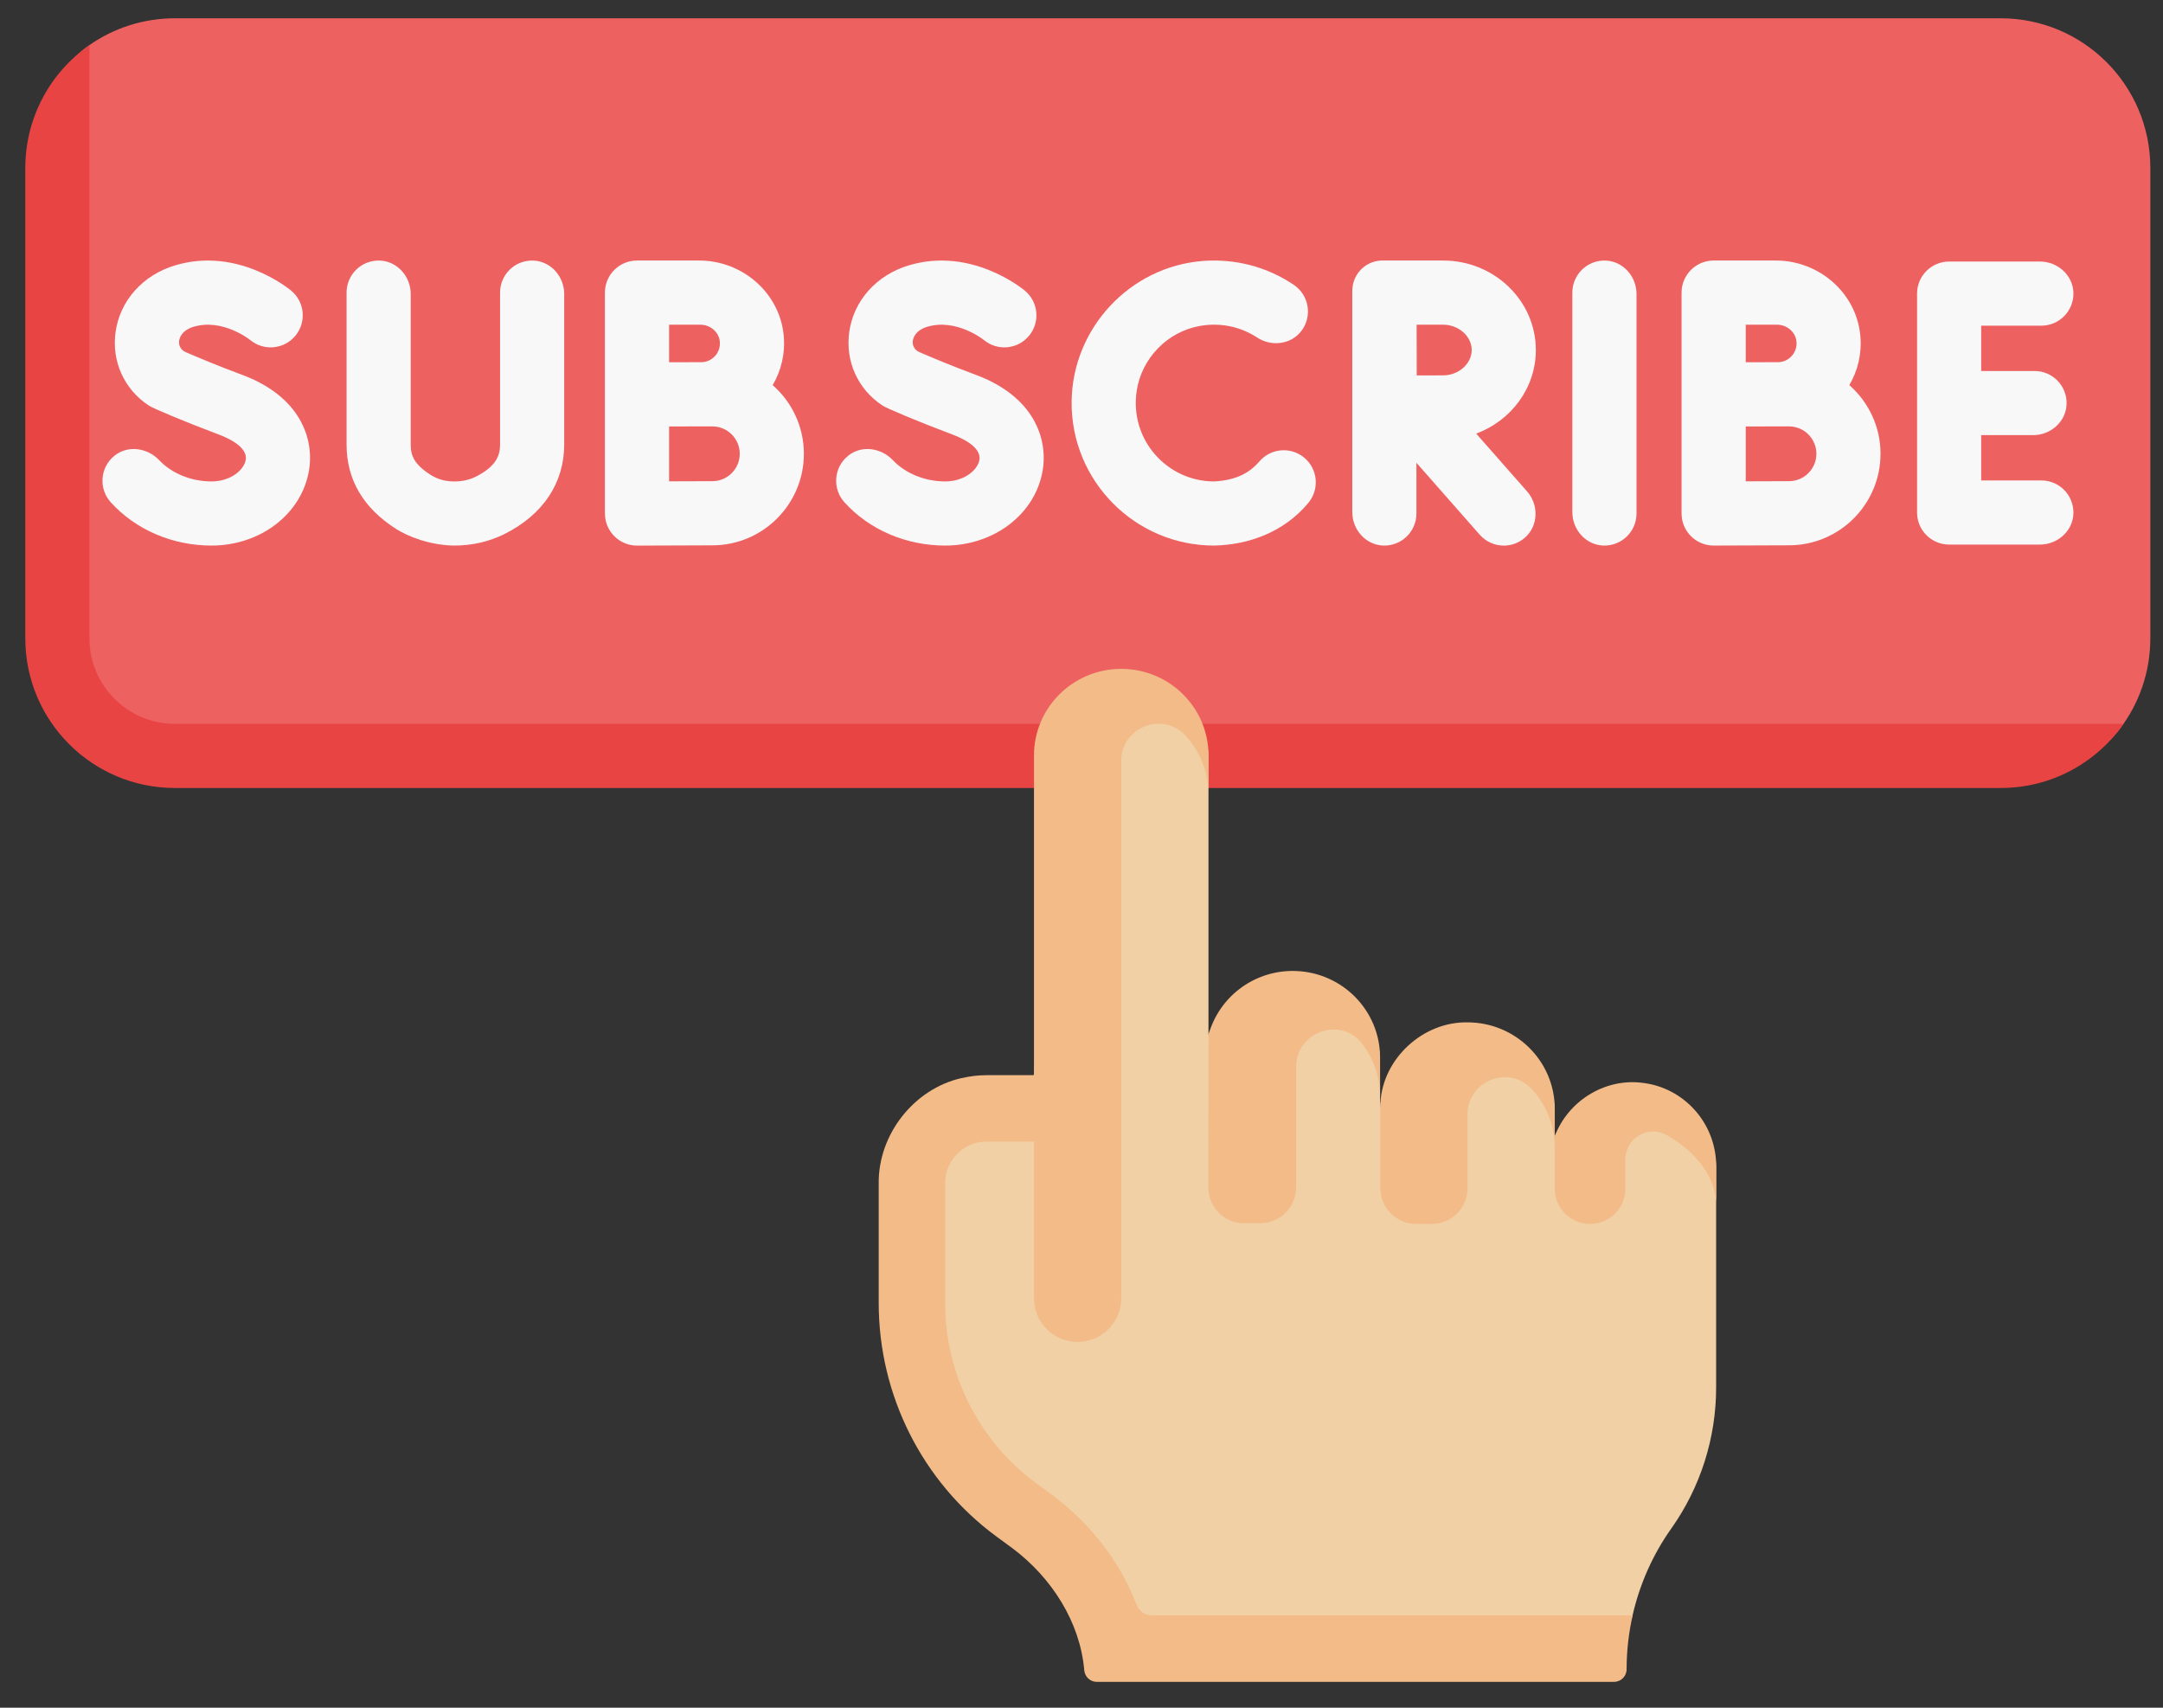 <svg width="57" height="45" viewBox="0 0 57 45" fill="none" xmlns="http://www.w3.org/2000/svg">
<rect x="0" y="0" width="57" height="45" fill="#333333" stroke="none"/>
<path d="M4.626 20.346C2.448 20.346 0.924 18.984 0.924 16.806L0.994 4.395C0.994 3.055 1.334 1.902 2.355 1.189C2.994 0.743 3.771 0.482 4.609 0.482H52.723C54.901 0.482 56.666 2.247 56.666 4.426V16.82C56.666 17.714 56.369 18.539 55.867 19.201C55.147 20.15 54.043 20.416 52.759 20.416C49.141 20.416 4.626 20.346 4.626 20.346Z" fill="#EE6161"/>
<path d="M55.96 19.074C55.248 20.096 54.063 20.764 52.724 20.764H4.61C2.432 20.764 0.667 18.999 0.667 16.821V4.426C0.667 3.086 1.335 1.902 2.357 1.19V16.821C2.357 18.062 3.367 19.074 4.61 19.074H55.96Z" fill="#E94444"/>
<path d="M43.023 29.098C43.023 29.098 41.283 29.111 40.968 29.946V29.221C40.968 27.962 38.546 27.577 38.546 27.577C38.546 27.577 36.368 27.962 36.368 29.221C36.367 28.611 36.366 28.477 36.365 27.866C36.365 26.607 34.189 26.316 34.189 26.316C34.189 26.316 32.111 26.299 31.846 27.268V26.316V19.907C31.846 18.647 29.546 17.932 29.546 17.932C29.546 17.932 27.647 18.795 27.647 20.054L27.245 28.332L26.195 28.731C24.631 28.731 23.476 29.57 23.476 31.146L23.439 34.27C23.439 36.701 24.486 38.884 26.433 40.317L26.884 40.649C27.895 41.414 28.738 42.413 28.845 43.674C28.859 43.847 29 43.982 29.174 43.982L42.06 43.926C42.242 43.926 42.39 43.778 42.39 43.595C42.39 43.115 42.918 43.031 43.022 42.568C43.208 41.748 43.553 40.967 44.044 40.275C44.811 39.191 45.224 37.893 45.224 36.562V30.732C45.224 29.509 43.023 29.098 43.023 29.098Z" fill="#F1D0A5"/>
<path d="M30.359 42.568C30.179 42.568 30.017 42.459 29.953 42.291C29.532 41.188 28.775 40.187 27.761 39.42L27.293 39.075C25.798 37.975 24.906 36.204 24.906 34.336V31.183C24.906 30.587 25.38 30.085 25.976 30.082H25.987H27.247L27.971 29.39L27.247 28.332H25.987C25.763 28.332 25.546 28.361 25.336 28.411C25.337 28.41 25.338 28.409 25.34 28.408C24.081 28.692 23.14 29.898 23.156 31.186V32.937V34.336C23.156 36.767 24.307 39.051 26.254 40.485L26.705 40.816C27.717 41.582 28.465 42.749 28.572 44.01C28.586 44.184 28.728 44.318 28.901 44.318H42.534C42.717 44.318 42.865 44.169 42.865 43.987C42.865 43.506 42.919 43.03 43.024 42.568H30.359Z" fill="#F2BB88"/>
<path d="M31.847 19.905V20.926C31.847 20.329 31.615 19.785 31.236 19.379C30.633 18.732 29.547 19.168 29.547 20.052V34.211C29.547 34.846 29.032 35.361 28.398 35.361C27.763 35.361 27.248 34.846 27.248 34.211V19.905C27.248 18.646 28.278 17.625 29.547 17.625C30.817 17.625 31.847 18.647 31.847 19.905Z" fill="#F2BB88"/>
<path d="M36.368 28.888C36.368 28.366 36.191 27.884 35.893 27.5C35.329 26.77 34.154 27.192 34.154 28.114V31.293C34.154 31.811 33.733 32.232 33.214 32.232H32.782C32.263 32.232 31.842 31.811 31.843 31.291L31.848 27.267C32.113 26.299 33.006 25.585 34.068 25.585C34.097 25.585 34.126 25.585 34.154 25.587C35.385 25.632 36.368 26.636 36.368 27.867C36.369 28.476 36.369 29.497 36.368 28.888Z" fill="#F2BB88"/>
<path d="M40.972 29.22V30.241C40.972 29.644 40.74 29.1 40.361 28.694C39.758 28.047 38.672 28.483 38.672 29.367V31.312C38.672 31.831 38.251 32.251 37.732 32.251H37.317C36.798 32.251 36.377 31.831 36.377 31.312V29.063C36.438 27.891 37.503 26.918 38.672 26.94C39.942 26.941 40.972 27.962 40.972 29.22Z" fill="#F2BB88"/>
<path d="M45.226 30.732V31.753C45.226 30.98 44.631 30.299 43.904 29.903C43.421 29.64 42.832 29.998 42.832 30.548V31.321C42.832 31.835 42.416 32.251 41.902 32.251C41.388 32.251 40.971 31.835 40.971 31.321V29.945C41.306 29.036 42.263 28.409 43.27 28.532C44.37 28.653 45.226 29.592 45.226 30.732Z" fill="#F2BB88"/>
<path d="M43.126 13.531V7.746C43.126 7.283 42.769 6.88 42.307 6.866C41.828 6.851 41.435 7.235 41.435 7.71V13.496C41.435 13.959 41.792 14.362 42.255 14.376C42.733 14.39 43.126 14.007 43.126 13.531Z" fill="#F9F8F9"/>
<path d="M53.794 8.582C54.269 8.582 54.653 8.19 54.639 7.711C54.625 7.249 54.221 6.892 53.758 6.892H51.364C50.897 6.892 50.519 7.27 50.519 7.737V13.505C50.519 13.972 50.897 14.35 51.364 14.35H53.758C54.221 14.35 54.625 13.993 54.639 13.531C54.653 13.052 54.269 12.66 53.794 12.66H52.209V11.466H53.579C54.042 11.466 54.446 11.11 54.459 10.647C54.474 10.168 54.09 9.776 53.615 9.776H52.209V8.582H53.794Z" fill="#F9F8F9"/>
<path d="M18.424 6.865H16.787C16.32 6.865 15.941 7.244 15.941 7.71V10.391V10.395V13.511C15.941 13.629 15.959 13.748 16.006 13.856C16.144 14.182 16.455 14.377 16.787 14.377H16.79C16.79 14.377 18.344 14.37 18.773 14.37C20.102 14.37 21.184 13.288 21.184 11.958C21.184 11.237 20.865 10.591 20.362 10.149C20.584 9.769 20.698 9.319 20.652 8.838C20.543 7.709 19.559 6.865 18.424 6.865ZM18.455 8.556C18.713 8.556 18.944 8.744 18.969 9C18.998 9.295 18.766 9.544 18.477 9.544C18.388 9.544 18.063 9.546 17.632 9.546V8.556H18.455ZM18.773 12.679C18.56 12.679 18.071 12.681 17.632 12.683V11.237C17.641 11.236 18.697 11.236 18.773 11.236C19.171 11.236 19.494 11.56 19.494 11.957C19.494 12.355 19.171 12.679 18.773 12.679Z" fill="#F9F8F9"/>
<path d="M46.797 6.865H45.159C44.692 6.865 44.313 7.244 44.313 7.71V13.511C44.313 13.629 44.331 13.748 44.378 13.856C44.516 14.182 44.828 14.376 45.159 14.376H45.162C45.162 14.376 46.716 14.369 47.145 14.369C48.475 14.369 49.556 13.287 49.556 11.957C49.556 11.237 49.237 10.591 48.734 10.148C48.956 9.769 49.07 9.318 49.023 8.838C48.915 7.709 47.931 6.865 46.797 6.865ZM46.827 8.556C47.086 8.556 47.316 8.744 47.341 9C47.37 9.295 47.138 9.544 46.849 9.544C46.761 9.544 46.435 9.546 46.004 9.546V8.556H46.827ZM47.145 12.679C46.932 12.679 46.443 12.681 46.004 12.683V11.237C46.013 11.236 47.069 11.236 47.145 11.236C47.543 11.236 47.866 11.56 47.866 11.957C47.866 12.355 47.543 12.679 47.145 12.679Z" fill="#F9F8F9"/>
<path d="M31.619 8.589C32.156 8.494 32.69 8.605 33.13 8.895C33.506 9.143 34.023 9.078 34.295 8.72C34.591 8.33 34.495 7.777 34.096 7.507C33.391 7.031 32.552 6.81 31.693 6.877C29.772 7.028 28.261 8.652 28.24 10.579C28.217 12.669 29.911 14.376 31.995 14.376C32.891 14.358 33.833 14.029 34.476 13.253C34.776 12.895 34.73 12.362 34.372 12.062C34.014 11.762 33.481 11.809 33.181 12.167C32.942 12.441 32.603 12.654 31.995 12.686C30.75 12.686 29.759 11.579 29.955 10.297C30.086 9.438 30.763 8.741 31.619 8.589Z" fill="#F9F8F9"/>
<path d="M5.574 12.686C5.041 12.686 4.529 12.478 4.196 12.127C3.885 11.799 3.374 11.724 3.02 12.006C2.635 12.313 2.593 12.876 2.919 13.236C3.576 13.96 4.543 14.376 5.574 14.376C6.857 14.376 7.936 13.553 8.139 12.418C8.292 11.56 7.908 10.441 6.372 9.874C5.749 9.644 5.163 9.396 4.89 9.278C4.775 9.228 4.702 9.108 4.72 8.983C4.72 8.983 4.72 8.982 4.72 8.981C4.731 8.901 4.792 8.704 5.1 8.611C5.858 8.383 6.572 8.942 6.594 8.96C6.952 9.255 7.481 9.208 7.78 8.852C8.08 8.495 8.034 7.962 7.677 7.662C7.62 7.614 6.263 6.495 4.613 6.993C3.765 7.248 3.165 7.918 3.047 8.741C2.935 9.517 3.272 10.262 3.924 10.688C4.055 10.77 4.806 11.088 5.787 11.459C5.964 11.525 6.538 11.766 6.475 12.121C6.426 12.393 6.068 12.686 5.574 12.686Z" fill="#F9F8F9"/>
<path d="M24.908 12.686C24.376 12.686 23.864 12.478 23.53 12.127C23.219 11.799 22.708 11.724 22.355 12.006C21.969 12.313 21.928 12.876 22.253 13.236C22.91 13.961 23.878 14.376 24.908 14.376C26.192 14.376 27.271 13.553 27.473 12.418C27.626 11.56 27.243 10.441 25.706 9.874C25.083 9.644 24.498 9.396 24.225 9.278C24.109 9.228 24.037 9.108 24.054 8.983C24.054 8.983 24.054 8.982 24.054 8.982C24.066 8.901 24.126 8.704 24.435 8.611C25.191 8.383 25.905 8.941 25.929 8.96C26.286 9.256 26.815 9.208 27.114 8.852C27.414 8.495 27.368 7.962 27.011 7.662C26.954 7.614 25.598 6.495 23.947 6.993C23.099 7.248 22.499 7.918 22.381 8.741C22.27 9.517 22.606 10.262 23.259 10.688C23.389 10.77 24.141 11.088 25.121 11.459C25.298 11.525 25.872 11.766 25.809 12.121C25.761 12.393 25.403 12.686 24.908 12.686Z" fill="#F9F8F9"/>
<path d="M12.546 12.557C12.372 12.644 12.184 12.688 11.965 12.686C11.731 12.686 11.529 12.629 11.346 12.512C10.911 12.234 10.823 12.001 10.823 11.716V7.746C10.823 7.283 10.466 6.88 10.004 6.866C9.525 6.851 9.133 7.235 9.133 7.711V11.716C9.133 12.637 9.571 13.384 10.436 13.937C10.759 14.142 11.333 14.367 11.967 14.376C12.446 14.376 12.897 14.272 13.306 14.066C14.313 13.559 14.868 12.723 14.868 11.712V7.746C14.868 7.283 14.511 6.88 14.049 6.866C13.57 6.851 13.178 7.235 13.178 7.71V11.712C13.178 11.972 13.102 12.276 12.546 12.557Z" fill="#F9F8F9"/>
<path d="M40.473 9.223C40.473 7.923 39.377 6.865 38.03 6.865H36.483C36.483 6.865 36.482 6.865 36.482 6.865H36.481C36.017 6.841 35.636 7.202 35.636 7.668V13.496C35.636 13.959 35.993 14.362 36.455 14.376C36.934 14.39 37.326 14.007 37.326 13.531V12.195L38.994 14.09C39.161 14.28 39.394 14.377 39.629 14.377C39.831 14.377 40.033 14.305 40.196 14.158C40.542 13.844 40.55 13.299 40.241 12.948L38.901 11.426C39.819 11.086 40.473 10.227 40.473 9.223ZM38.03 8.556C38.438 8.556 38.783 8.861 38.783 9.223C38.783 9.585 38.438 9.891 38.03 9.891C37.864 9.891 37.599 9.892 37.334 9.893C37.333 9.613 37.332 9.18 37.331 8.556H38.03Z" fill="#F9F8F9"/>
</svg>
